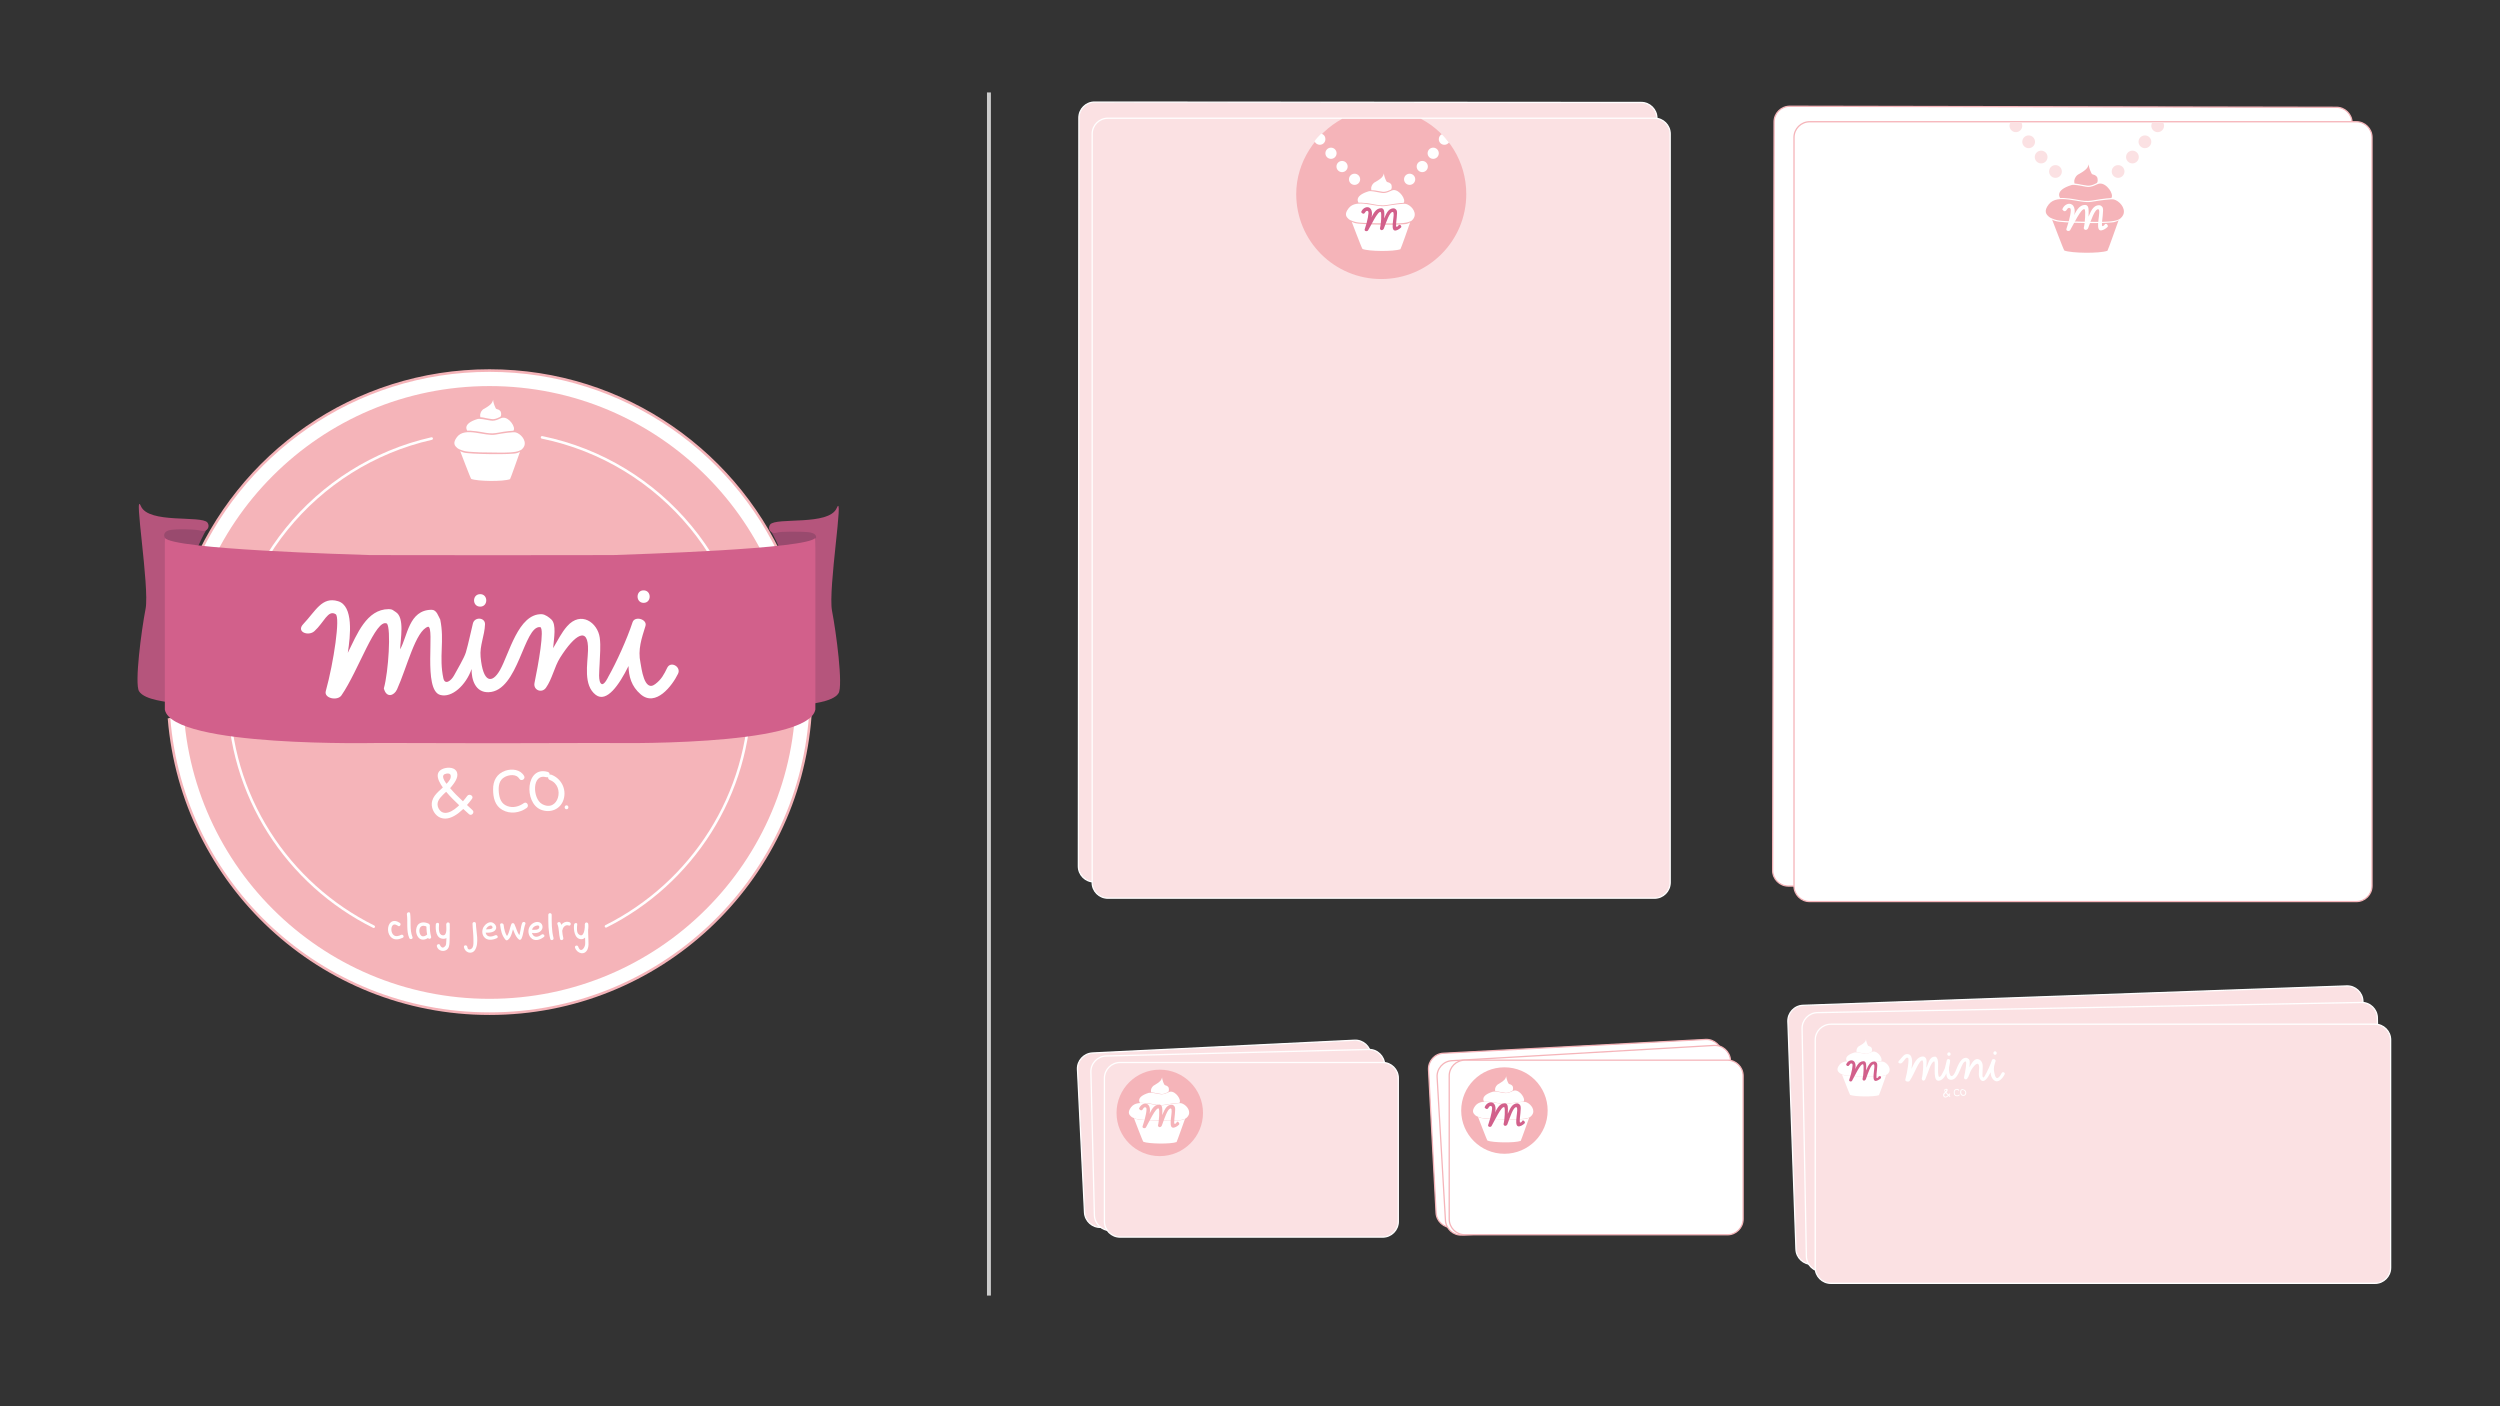 <?xml version="1.0" encoding="utf-8"?>
<!-- Generator: Adobe Illustrator 18.1.1, SVG Export Plug-In . SVG Version: 6.00 Build 0)  -->
<!DOCTYPE svg PUBLIC "-//W3C//DTD SVG 1.1//EN" "http://www.w3.org/Graphics/SVG/1.1/DTD/svg11.dtd">
<svg version="1.1" id="Layer_1" xmlns="http://www.w3.org/2000/svg" xmlns:xlink="http://www.w3.org/1999/xlink" x="0px" y="0px"
	 viewBox="0 0 1920 1080" enable-background="new 0 0 1920 1080" xml:space="preserve">
<rect x="0" y="0" width="1920" height="1080" fill="#333333" stroke="none"/>
<path fill="#FFFFFF" stroke="#F5B4B9" stroke-miterlimit="10" d="M1316.9,932.2l-201.4,10.6c-6.6,0.3-12.3-4.8-12.6-11.4l-5.8-109.9
	c-0.3-6.6,4.8-12.3,11.4-12.6l201.4-10.6c6.6-0.3,12.3,4.8,12.6,11.4l5.8,109.9C1328.6,926.2,1323.5,931.8,1316.9,932.2z"/>
<path fill="#FFFFFF" stroke="#F5B4B9" stroke-miterlimit="10" d="M1324.1,936.8l-201.3,11.7c-6.6,0.4-12.3-4.7-12.7-11.3l-6.4-109.9
	c-0.4-6.6,4.7-12.3,11.3-12.7l201.3-11.7c6.6-0.4,12.3,4.7,12.7,11.3l6.4,109.9C1335.8,930.7,1330.7,936.4,1324.1,936.8z"/>
<path fill="#FBE1E3" stroke="#FFFFFF" stroke-miterlimit="10" d="M1046.9,932.8l-201.4,9.8c-6.6,0.3-12.2-4.8-12.6-11.4l-5.4-109.9
	c-0.3-6.6,4.8-12.2,11.4-12.6l201.4-9.8c6.6-0.3,12.2,4.8,12.6,11.4l5.4,109.9C1058.6,926.9,1053.5,932.5,1046.9,932.8z"/>
<path fill="#FBE1E3" stroke="#FFFFFF" stroke-miterlimit="10" d="M1054.4,940l-201.6,5c-6.6,0.2-12.1-5.1-12.3-11.7l-2.7-110
	c-0.2-6.6,5.1-12.1,11.7-12.3l201.6-5c6.6-0.2,12.1,5.1,12.3,11.7l2.7,110C1066.3,934.3,1061,939.8,1054.4,940z"/>
<g>
	<g>
		<g>
			<path fill="#FBE1E3" stroke="#FFFFFF" stroke-miterlimit="10" d="M1809.3,956.2L1391.7,971c-6.6,0.2-12.2-5-12.4-11.6l-6.2-174.9
				c-0.2-6.6,5-12.2,11.6-12.4l417.6-14.9c6.6-0.2,12.2,5,12.4,11.6l6.2,174.9C1821.1,950.3,1815.9,955.9,1809.3,956.2z"/>
		</g>
	</g>
</g>
<g>
	<g>
		<path fill="#FBE1E3" stroke="#FFFFFF" stroke-miterlimit="10" d="M1260.1,677.6l-419.9-0.3c-6.6,0-12-5.4-12-12l0.4-574.9
			c0-6.6,5.4-12,12-12l419.9,0.3c6.6,0,12,5.4,12,12l-0.4,574.9C1272.1,672.2,1266.7,677.6,1260.1,677.6z"/>
	</g>
</g>
<g>
	<g>
		<path fill="#FBE1E3" stroke="#FFFFFF" stroke-miterlimit="10" d="M1270.7,689.8H850.8c-6.6,0-12-5.4-12-12V102.8
			c0-6.6,5.4-12,12-12h419.9c6.6,0,12,5.4,12,12v574.9C1282.7,684.4,1277.3,689.8,1270.7,689.8z"/>
	</g>
	<g>
		<path fill="#F5B4B9" d="M1126.1,149c0,36.1-29.2,65.3-65.3,65.3c-36.1,0-65.3-29.2-65.3-65.3c0-24.7,15-46.6,35.2-57.7h60.7
			C1112,102.2,1126.1,124,1126.1,149z"/>
		<g>
			<g>
				<path fill="#FFFFFF" d="M1017.9,106.9c0,2.4-1.9,4.3-4.3,4.3c-1.8,0-3.3-1.1-4-2.6c-0.2-0.5,4.8-5.9,5-5.9
					C1016.7,103.1,1017.9,104.8,1017.9,106.9z"/>
				<circle fill="#FFFFFF" cx="1022.2" cy="117.7" r="4.3"/>
			</g>
			<circle fill="#FFFFFF" cx="1030.7" cy="127.9" r="4.3"/>
			<circle fill="#FFFFFF" cx="1040.3" cy="137.7" r="4.3"/>
		</g>
		<g>
			<g>
				<path fill="#FFFFFF" d="M1105,106.9c0,2.4,1.9,4.3,4.3,4.3c1.5,0,2.7-0.7,3.5-1.8c0,0-5-6.6-5.7-6.2
					C1105.9,103.9,1105,105.3,1105,106.9z"/>
				<circle fill="#FFFFFF" cx="1100.7" cy="117.7" r="4.3"/>
			</g>
			<circle fill="#FFFFFF" cx="1092.3" cy="127.9" r="4.3"/>
			<circle fill="#FFFFFF" cx="1082.6" cy="137.7" r="4.3"/>
		</g>
		<g>
			<g>
				<path fill="#FFFFFF" d="M1040.6,171.3c0,0-1.8-0.5-2.5-1c0.1,0.1,7.6,20.2,8.3,20.9c4.7,1.9,23.8,2.1,29.1,0.2
					c0.5-0.6,6.2-16.9,7.5-20.7c-0.4,0.5-2.2,1.1-2.2,1.1C1078.1,173.1,1044.3,172.6,1040.6,171.3z"/>
				<path fill="#FFFFFF" d="M1086.2,166.6c1.6-4.5-3-9.2-6.5-10c-1.8-0.4-9.4,0.6-15.2,1.6c-8,1.4-22.8-6.1-28.8,1.8
					c-3.6,4.6-1.6,6.7,0,8.2c1.4,1.3,6,2.6,7.1,2.6c0.8,0.3,10.2,0.6,10.2,0.6c0.3,0,9.5,0.2,14.8,0.2c3.8,0,12.1,0.1,15.2-1.6
					C1083.1,170.1,1085,169.5,1086.2,166.6z"/>
				<path fill="#FFFFFF" d="M1054,156.7c1.8,0.3,5.1,1.1,8.4,1c3.1-0.1,6-0.9,8.1-1.1c3.8-0.5,4.8-0.7,7.5-0.8
					c2-2.5-3.2-10.3-7.9-9.8c-1.6,0-5.2,3-9.2,2.1c-3.9-0.8-8.3-1.6-9.7-1.2c-12,3.6-7.8,8.8-7.8,8.8c0.3,0,1.8-0.2,3.6,0.1
					C1049.3,155.9,1050.8,156,1054,156.7z"/>
				<path fill="#FFFFFF" d="M1057.3,146.5c0.5,0,4.3,0.8,4.8,0.8c1.4,0.1,3.2-0.3,5.1-1.2c0.4-0.2,0.7-0.3,0.7-0.3
					c1.3-0.4,1-3.1,0.7-3.9c-0.2-0.6-1.3-1.7-2.6-1.9c-0.2,0-0.5-0.1-0.6-0.2c-0.5-0.3-0.6-0.5-0.8-0.9c-0.3-0.7-0.5-1.2-0.8-1.8
					c-1.7-4.6-0.4-4.9-1.2-3.1c-0.5,1-0.4,2.4-6.2,5.7c-2.3,1-3,3.3-3,3.3c-0.6,1.1-0.2,2.9-0.2,3.1
					C1055.8,146.1,1057.3,146.5,1057.3,146.5z"/>
			</g>
			<path fill="#D2608B" d="M1074.3,172.7c-0.5,1.1-2,2.2-2.1,0.8c-0.2-3,1.4-10.2,0.4-12c-0.4-0.7-1.3-1.5-2.3-1.5
				c-4.6,0-6,5.2-7.2,7.8c0-1.9,0.4-5.3-0.5-6.8c-0.4-0.7-1-1.1-1.8-1.1c-4.5,0-6.3,4.7-8.2,8.4c1.1-1.1,2-6.7-0.6-8.6
				c-2.3-1.6-5.4,0.3-6.4,2.6c-0.4,0.9-0.1,0.7,0.2,1.1c0.6,0.8,1.8,1.3,2.7-0.4c0.5-0.8,1.4-1.6,2.2-0.7c0.9,0.5-0.4,7.4-2.6,13.8
				c-0.5,1.4,1.8,2,2.6,0.8c2-3.2,7.5-15.2,9.7-14.1c0.8,1,0.3,9.4-0.6,12.7c0.5,2,2.5,1.3,3,0c1.9-5,4.5-13.1,6.9-12.7
				c2.2,0.7-2.3,13.3,1.3,14.2c1.4,0.4,3.7-1,5-2.3c0.3-0.3,0.4-1-0.4-1.8C1075.2,172.6,1074.7,172.5,1074.3,172.7"/>
		</g>
	</g>
</g>
<g>
	<g>
		<path fill="#FFFFFF" stroke="#F5B4B9" stroke-width="2" stroke-miterlimit="10" d="M146.5,439.9c36.4-91,125.4-155.3,229.4-155.3
			c104.2,0,193.4,64.6,229.7,155.9"/>
		<path fill="#FFFFFF" stroke="#F5B4B9" stroke-width="2" stroke-miterlimit="10" d="M622.3,549.5c-9.2,128-116,229-246.3,229
			c-129.7,0-236-99.9-246.2-226.9"/>
	</g>
	<path fill="#F5B4B9" d="M611.2,531.8c0,130-105.3,235.3-235.3,235.3c-129.9,0-235.3-105.3-235.3-235.3
		c0-129.9,105.3-235.3,235.3-235.3C505.9,296.5,611.2,401.9,611.2,531.8z"/>
	<g>
		<path fill="#FFFFFF" d="M356,347.5c0,0-1.8-0.5-2.6-1.1c0.1,0.1,7.8,20.7,8.5,21.4c4.8,1.9,24.4,2.2,29.8,0.2
			c0.5-0.7,6.3-17.3,7.7-21.2c-0.4,0.6-2.2,1.1-2.2,1.1C394.4,349.4,359.7,348.9,356,347.5z"/>
		<path fill="#FFFFFF" d="M402.7,342.4c1.6-4.6-3.1-9.4-6.6-10.3c-1.8-0.5-9.7,0.6-15.6,1.7c-8.2,1.5-23.4-6.2-29.5,1.8
			c-3.7,4.8-1.6,6.9,0.1,8.4c1.5,1.4,6.1,2.7,7.3,2.7c0.8,0.3,10.4,0.7,10.4,0.7c0.3,0,9.7,0.2,15.1,0.2c3.9,0,12.4,0.1,15.5-1.7
			C399.4,345.9,401.4,345.4,402.7,342.4z"/>
		<path fill="#FFFFFF" d="M369.7,331.8c1.8,0.3,5.2,1.1,8.6,1c3.1-0.1,6.2-0.9,8.3-1.2c3.9-0.5,4.9-0.7,7.7-0.8
			c2.1-2.6-3.3-10.5-8.1-10c-1.7,0-5.3,3-9.4,2.2c-4-0.8-8.5-1.6-10-1.2c-12.3,3.7-7.9,9-7.9,9c0.3,0,1.9-0.2,3.7,0.1
			C364.8,331.1,366.4,331.2,369.7,331.8z"/>
		<path fill="#FFFFFF" d="M373.1,321.1c0.5,0.1,4.4,0.8,4.9,0.8c1.4,0.1,3.2-0.3,5.2-1.3c0.4-0.2,0.7-0.3,0.7-0.3
			c1.3-0.4,1.1-3.1,0.7-4c-0.2-0.6-1.3-1.8-2.7-2c-0.2,0-0.5-0.1-0.6-0.2c-0.5-0.3-0.6-0.5-0.8-1c-0.3-0.7-0.5-1.2-0.8-1.9
			c-1.7-4.7-0.4-5-1.3-3.2c-0.5,1-0.4,2.4-6.3,5.8c-2.4,1-3,3.4-3,3.4c-0.6,1.2-0.2,2.9-0.2,3.2
			C371.5,320.6,373.1,321.1,373.1,321.1z"/>
	</g>
	<path fill="none" stroke="#FFFFFF" stroke-width="2" stroke-linecap="round" stroke-miterlimit="10" d="M416.3,335.9
		c91.3,18.7,159.9,99.4,159.9,196.2c0,78.5-45.1,146.4-110.8,179.3"/>
	<path fill="none" stroke="#FFFFFF" stroke-width="2" stroke-linecap="round" stroke-miterlimit="10" d="M287,711.7
		c-66-32.8-111.4-100.8-111.4-179.5c0-95.4,66.7-175.2,155.9-195.4"/>
	<g>
		<path fill="#FFFFFF" d="M402.5,595.9c-2.9-5-9.3-5.7-14.4-4c-6.6,2.3-9.5,7.7-9.4,14.5c0,6.1,1.4,12.4,7.1,15.6
			c5.9,3.4,13.3,2.4,18.7-1.5c2.2-1.6,0.1-5.3-2.2-3.7c-3.6,2.6-8.2,3.9-12.6,2.3c-4.7-1.7-6.1-5.8-6.6-10.4
			c-0.4-4.8,0-9.7,4.8-12.1c3.3-1.7,8.8-2.2,10.9,1.4C400.2,600.5,403.9,598.3,402.5,595.9L402.5,595.9z"/>
		<path fill="#FFFFFF" d="M420.6,592.8c-16.8-4.8-18.4,23.6-5.3,29c7.3,3,15.4-0.3,17.6-8c2.3-7.9-1.9-15.9-9.4-18.8
			c-2.6-1-3.7,3.2-1.1,4.1c12,4.6,6.3,25.3-6.1,18.4c-7.4-4.1-8-23.8,3.3-20.6C422.1,597.7,423.3,593.5,420.6,592.8L420.6,592.8z"/>
		<g>
			<g>
				<path fill="#FFFFFF" d="M435.1,621.5c1.9,0,1.9-3,0-3C433.2,618.5,433.2,621.5,435.1,621.5L435.1,621.5z"/>
			</g>
		</g>
	</g>
	<path fill="#FFFFFF" d="M362.9,622.2c-5.5-5.3-11.5-10.2-16.5-16.1c-1.5-1.7-7.3-7.8-5.9-10.6c0.4-1,1.7-1.2,2.6-1.4
		c2.5-0.3,3.4,0.7,3,3.1c-0.4,2.2-3.1,4.7-4.5,6.2c-4,4-9.6,7.5-10,13.7c-0.3,4.4,2.6,9.5,6.9,11c9.1,3.3,19.3-8.2,24-14.6
		c1.6-2.2-2.1-4.4-3.7-2.2c-3.4,4.7-10.7,13.2-17,13c-2.2-0.1-3.6-1.2-4.8-3.1c-2.5-4.5,0.2-7.8,3.2-10.8c2-2.1,4.4-3.7,6.2-5.9
		c2.3-2.8,5.9-7.3,4.6-11.2c-1.3-4.1-6.8-4.2-10.2-3.1c-16.1,5.5,14.5,30.4,19.2,34.9C361.9,627.2,364.9,624.1,362.9,622.2
		L362.9,622.2z"/>
	<g>
		<path fill="#FFFFFF" d="M362.9,709.4c0.1,4.1,0.7,8.1,0.7,12.2c0,1.8,0.2,4.2-0.6,5.9c-0.8,1.7-3.8,2.9-4.1-0.3
			c-0.2-1.6-2.7-1.6-2.6,0c0.5,4.3,5.9,6.3,8.5,2.4c3.4-5.3,0.8-14.3,0.7-20.2C365.5,707.7,362.9,707.7,362.9,709.4L362.9,709.4z"/>
		<path fill="#FFFFFF" d="M373,716.3c2.5,0.1,7.2,0,8-3.2c0.5-2.1-1.3-4.1-3.2-4.7c-2.5-0.7-5.2,1.5-6.4,3.5
			c-1.3,2.3-1.4,5.3,0.2,7.5c2.4,3.3,6.8,2.6,10,1.1c1.5-0.7,0.2-2.9-1.3-2.2c-2.1,1-5.5,1.8-6.9-0.8c-1-1.9-0.3-4.4,1.2-5.7
			c1-0.9,3-1.8,3.6,0.1c0.8,2.1-4.4,1.8-5.3,1.8C371.4,713.7,371.4,716.2,373,716.3L373,716.3z"/>
		<path fill="#FFFFFF" d="M384.1,710.3c0.5,4.2,1.3,8.2,4.2,11.5c0.5,0.6,1.3,0.4,1.8,0c3.1-2.4,3.3-7.5,4.8-10.8
			c-0.7,0-1.5,0-2.2,0c1.9,3.4,2.7,8.1,5.9,10.6c0.5,0.4,1.5,0.1,1.8-0.5c1.8-3.7,1.6-7.7,3.1-11.5c0.6-1.5-1.9-2.2-2.5-0.7
			c-1.4,3.6-1.1,7.4-2.8,10.9c0.6-0.2,1.2-0.3,1.8-0.5c-2.7-2-3.5-6.8-5-9.7c-0.4-0.8-1.8-0.9-2.2,0c-1.4,3-1.7,8.2-4.4,10.3
			c0.6,0,1.2,0,1.8,0c-2.4-2.7-3-6.2-3.4-9.6C386.5,708.7,383.9,708.7,384.1,710.3L384.1,710.3z"/>
		<path fill="#FFFFFF" d="M407.7,716.4c2.9,0.5,6.9,0.5,8.5-2.6c1.1-2.1,0.2-4.7-2-5.5c-2.9-1-6.3,1.1-7.6,3.7
			c-1.3,2.6-0.9,5.9,1,8.1c2.9,3.2,7.1,1.8,10.1-0.5c1.3-1-0.5-2.8-1.8-1.8c-2,1.6-5.2,2.7-6.8,0c-1.2-2-0.8-4.7,1.1-6.1
			c0.9-0.7,4-1.9,4,0.3c0,2.5-4.2,2.2-5.7,2C406.7,713.6,406,716.1,407.7,716.4L407.7,716.4z"/>
		<path fill="#FFFFFF" d="M421.1,702.6c0,6.3-0.1,12.5,1.5,18.5c0.4,1.6,2.9,0.9,2.5-0.7c-1.5-5.9-1.4-11.8-1.4-17.9
			C423.6,700.9,421.1,700.9,421.1,702.6L421.1,702.6z"/>
		<g>
			<path fill="#FFFFFF" d="M428.1,709.7c1.4,3.6,1,7.7,2,11.4c0.4,1.6,2.9,0.9,2.5-0.7c-1-3.7-0.6-7.8-2-11.4
				C430,707.5,427.5,708.2,428.1,709.7L428.1,709.7z"/>
			<path fill="#FFFFFF" d="M432,714.1c0.4-2.2,2.5-4.2,4.8-3.3c1.5,0.6,2.2-1.9,0.7-2.5c-3.6-1.5-7.4,1.6-8,5.1
				C429.3,715,431.7,715.7,432,714.1L432,714.1z"/>
		</g>
		<path fill="#FFFFFF" d="M312.5,702.2c0.8,5.9-0.6,12.5,1.8,18.2c0.6,1.5,3.1,0.8,2.5-0.7c-2.3-5.6-1-12.3-1.8-18.2
			C314.7,699.9,312.3,700.6,312.5,702.2L312.5,702.2z"/>
		<g>
			<path fill="#FFFFFF" d="M328.9,709.2c-2.4-1-5.3-1.3-7.4,0.5c-1.6,1.5-2.1,3.9-1.9,6.1c0.3,2.1,1.2,4.2,3.1,5.3
				c2.5,1.3,5.1,0.1,7.1-1.5c1.3-1-0.5-2.8-1.8-1.8c-1.1,0.9-2.8,1.8-4.2,1c-1.1-0.7-1.6-2.2-1.7-3.4c-0.1-1.3,0.1-2.8,1.1-3.7
				c1.4-1.2,3.4-0.6,4.9,0.1C329.8,712.4,330.4,709.9,328.9,709.2L328.9,709.2z"/>
			<path fill="#FFFFFF" d="M327.5,710.9c0,3.1,0.2,6.2,1.1,9.2c0.5,1.6,2.9,0.9,2.5-0.7c-0.8-2.8-1-5.6-1-8.5
				C330.1,709.2,327.5,709.2,327.5,710.9L327.5,710.9z"/>
		</g>
		<path fill="#FFFFFF" d="M334.7,710c-0.3,4.2,0.1,10.8,5.7,11c5.8,0.2,5-7.5,5-11.3c0-1.7-2.6-1.7-2.6,0c0,3.4,0.2,6.8,0.1,10.2
			c0,1.2-0.1,2.4-0.2,3.6c0,0.8-0.1,1.6-0.3,2.4c-1.6,2.4-3.1,2.5-4.4,0.1c-0.3-1.6-2.8-0.9-2.5,0.7c0.8,3.8,6.1,5,8.5,1.8
			c1.3-1.7,1.2-4.2,1.3-6.2c0.2-4.2,0.1-8.4,0-12.6c-0.9,0-1.7,0-2.6,0c0,2.4,1,9.2-2.8,8.6c-3.4-0.5-2.9-5.8-2.7-8.3
			C337.4,708.3,334.8,708.3,334.7,710L334.7,710z"/>
		<path fill="#FFFFFF" d="M307.1,708.8c-2.1-1.4-4.8-2.3-6.9-0.5c-1.7,1.4-2.3,3.8-2.2,6c0.1,2.3,1.1,4.7,3.1,6.1
			c2.5,1.8,5.6,1,8.2-0.2c1.5-0.7,0.2-3-1.3-2.2c-1.6,0.8-3.8,1.5-5.5,0.3c-1.2-0.9-1.8-2.5-1.9-3.9c-0.1-1.3,0.1-2.9,1.1-3.9
			c1.3-1.1,3-0.1,4.2,0.7C307.1,711.9,308.4,709.7,307.1,708.8L307.1,708.8z"/>
		<path fill="#FFFFFF" d="M440.9,710.1c-0.5,3.7,0.2,10.9,5.3,11.2c5.1,0.3,6-8.1,5.6-11.6c-0.2-1.6-2.5-1.7-2.6,0
			c-0.1,4.2,0.1,8.3,0.2,12.5c0,1,0.1,1.9,0,3c-0.2,2.8-3.5,7.2-5.3,1.9c-0.5-1.6-3-0.9-2.5,0.7c1.5,4.5,7.5,6.4,9.7,1.1
			c0.9-2.2,0.7-4.7,0.6-7c-0.2-4-0.3-8.1-0.2-12.1c-0.9,0-1.7,0-2.6,0c0.3,2.1-0.4,11.7-4.9,7.5c-1.5-1.4-1.1-5.3-0.9-7.2
			C443.7,708.5,441.1,708.5,440.9,710.1L440.9,710.1z"/>
	</g>
	<path fill="#994A6E" d="M637.9,406.6c2.7,8.3-7.5,39.3-7.5,39.3l-25.6-3.7c1.6-4.1-8-26.9-13-34.8C591,406.1,634,408,637.9,406.6z"
		/>
	<path fill="#994A6E" d="M112.9,405.1c-2.7,8.3,7.5,39.3,7.5,39.3l25.6-3.7c-1.6-4,7.7-26.2,12.8-34.4
		C159.7,404.8,116.8,406.5,112.9,405.1z"/>
	<path fill="#B5557C" d="M626.2,414.5c0,0,3.2-4.8-5.4-5.8c-4.4-0.5-22.1-0.7-24.3,0.4c-4,1.3-7.6-2.5-5-6.3
		c4.6-5.7,45.2,1.2,51.1-12.6c5.9-13.9-6.8,62.4-3.6,78.9c3.2,16.5,8.6,57.5,5,63.3c-4.5,7.2-23.6,7.9-23.2,8.9"/>
	<path fill="#B5557C" d="M126.6,413c0,0-2.5-4.1,3.4-5.8c4.3-1.2,22.1-0.7,24.3,0.4c4,1.3,7.6-2.5,5-6.3
		c-4.6-5.7-45.2,1.2-51.1-12.6c-5.9-13.9,6.8,62.4,3.6,78.9c-3.2,16.5-8.6,57.5-5,63.3c4.5,7.2,23.6,7.9,23.2,8.9"/>
	<path fill="#D2608B" d="M470.9,426.3l-92,0.1l-94.7-0.1c-14.9-0.5-152.5-4.4-157.6-13.3v132c5.7,29.3,164,25.6,164,25.6l88.3,0.2
		l85.8-0.2c0,0,156,3.5,161.5-25.7V413C621.2,421.8,485.3,425.7,470.9,426.3z"/>
	<g>
		<path fill="#FFFFFF" d="M512.4,512.9c-2.4,5-4.5,9-9.2,12.5c-8.6,6.6-10.6-13-11.3-16.3c-2.2-10.3,0.9-18.9,3.8-28.3
			c1.7-5.2-8.2-8.1-9.9-2.9c-4.2,12.8-12.4,30.9-18.7,42c0,0-2.8,6.1-4.9,5.5c-3.2-1.3-1.8-11.1-1.7-15.5c0.2-6.9,1-13.4,0.1-20.2
			c-1.6-11.5-14.4-20.9-25.1-8.7c-4.3,4.9-7,10.6-10.7,16.8c0.7-8.1,2.6-18.2-1.3-22c-1.8-1.7-4.8-4-7.5-4.1
			c-18-0.5-25,30.6-32,42.9c-6.2,10.9-13.1,9.8-14.9-10.2c-0.8-8.5,3.1-16.3,3.4-24.9c0.2-5.4-8-6-9.3-0.7
			c-1.9,7.7-3.2,14.5-5.4,22.2c-1.3,4.4-6.9,13.6-9,17.6c-2.3,4.3-7.1,7.8-8.3,2.3c-3.5-16.3,1-28.8-2.4-45.1
			c-1.5-2.6-2.7-7.5-6.6-7.5c-17.6,0.1-18.5,20.4-24.2,30.4c0.2-7.6,3.7-24.4-3.4-28.7c-2.2-1.3-2.3-2.2-5.4-2.2
			c-17,0.1-24.3,19.3-31.4,33.6c2.1-13.2,4.5-36.2-7.5-39.7c-12.4-3.7-17.2,7.6-26.7,17.6c-5.7,6,4,9.6,8.6,5.4
			c7.4-6.7,10.4-16.7,16.3-13c3.6,2.1-1.4,36.7-7.6,59.1c-1.5,5.5,8.9,7.7,12,3.3c13.2-19.1,26.4-59.6,35-55.2
			c3.2,4,1.2,36.9-2.4,49.8c2,7.7,7.9,5.6,10.1,0.8c7.6-16.7,14.3-45.3,23.9-48.2c5.4,0.2-4.2,48.7,9.3,52.4
			c8.9,2.5,19.7-7.4,24.1-19.9c-0.2,8.1,2.9,18.2,13.1,17.8c23-0.8,26.9-51.3,39.6-50c3.5,1.3-1.5,28.8-4.4,42.9
			c-1.1,5.5,5.6,8.2,8.8,3.7c4.8-6.8,6.4-15.9,10.8-23c11.5-18.3,22-24.6,21.5-5.7c-0.3,10.4-3.8,26.8,6,34.2
			c8.3,6.2,17.9-7.6,25.1-22.2c0.2,8,2.2,15.6,9.3,21.7c11.6,10.1,24.3-6.6,28.7-15.7C523.4,512.2,515.1,507.3,512.4,512.9z"/>
		<path fill="#FFFFFF" d="M368.8,465.9c6.2,0,6.2-9.6,0-9.6C362.5,456.3,362.5,465.9,368.8,465.9z"/>
		<path fill="#FFFFFF" d="M494.3,463c6.2,0,6.2-9.6,0-9.6C488.1,453.3,488.1,463,494.3,463z"/>
	</g>
</g>
<path fill="#FBE1E3" stroke="#FFFFFF" stroke-miterlimit="10" d="M1061.9,950.1H860.2c-6.6,0-12-5.4-12-12V828c0-6.6,5.4-12,12-12
	h201.7c6.6,0,12,5.4,12,12v110.1C1073.9,944.7,1068.5,950.1,1061.9,950.1z"/>
<circle fill="#F5B4B9" cx="890.7" cy="854.7" r="33.2"/>
<g>
	<path fill="#FFFFFF" d="M873,859.5c0,0-1.5-0.4-2.2-0.9c0.1,0.1,6.7,17.8,7.3,18.3c4.1,1.6,20.9,1.9,25.5,0.2
		c0.4-0.6,5.4-14.8,6.6-18.1c-0.3,0.5-1.9,1-1.9,1C905.9,861.1,876.3,860.7,873,859.5z"/>
	<path fill="#FFFFFF" d="M913,856.1c1.4-3.9-2.6-8-5.7-8.8c-1.6-0.4-8.3,0.5-13.3,1.4c-7.1,1.3-20-5.3-25.3,1.6
		c-3.1,4.1-1.4,5.9,0,7.2c1.3,1.2,5.2,2.3,6.3,2.3c0.7,0.2,8.9,0.6,8.9,0.6c0.2,0,8.3,0.2,13,0.2c3.3,0,10.6,0.1,13.3-1.4
		C910.2,859.1,911.9,858.6,913,856.1z"/>
	<path fill="#FFFFFF" d="M884.8,847.8c1.5,0.3,4.4,1,7.3,0.9c2.7-0.1,5.3-0.8,7.1-1c3.4-0.4,4.2-0.6,6.6-0.7c1.8-2.2-2.8-9-6.9-8.6
		c-1.4,0-4.5,2.6-8.1,1.9c-3.5-0.7-7.2-1.4-8.5-1c-10.5,3.2-6.8,7.7-6.8,7.7c0.2,0,1.6-0.1,3.2,0.1
		C880.6,847.2,881.9,847.3,884.8,847.8z"/>
	<path fill="#FFFFFF" d="M887.7,839.5c0.4,0,3.7,0.7,4.2,0.7c1.2,0.1,2.8-0.2,4.4-1.1c0.4-0.2,0.6-0.3,0.6-0.3
		c1.1-0.3,0.9-2.7,0.6-3.5c-0.2-0.5-1.1-1.5-2.3-1.7c-0.2,0-0.4-0.1-0.5-0.2c-0.4-0.2-0.5-0.5-0.7-0.8c-0.3-0.6-0.5-1.1-0.7-1.6
		c-1.4-4-0.4-4.3-1.1-2.7c-0.4,0.9-0.4,2.1-5.4,5c-2,0.9-2.6,2.9-2.6,2.9c-0.5,1-0.2,2.5-0.2,2.7
		C886.3,839.1,887.7,839.5,887.7,839.5z"/>
</g>
<path fill="#F5B4B9" d="M903.9,861.6c-0.5,1.2-2,2.3-2.1,0.8c-0.2-3.1,1.4-10.5,0.4-12.4c-0.4-0.7-1.3-1.6-2.3-1.6
	c-4.6,0-6,5.4-7.3,8c0-2,0.4-5.5-0.5-7c-0.4-0.7-1-1.1-1.8-1.1c-4.5,0-6.4,4.9-8.2,8.7c1.1-1.1,2-6.9-0.6-8.8
	c-2.3-1.7-5.5,0.3-6.5,2.7c-0.4,0.9-0.1,0.7,0.2,1.1c0.6,0.8,1.8,1.3,2.7-0.5c0.5-0.9,1.4-1.6,2.3-0.8c1,0.6-0.4,7.7-2.7,14.3
	c-0.5,1.4,1.9,2,2.6,0.8c2-3.3,7.6-15.7,9.8-14.5c0.8,1,0.3,9.8-0.6,13.1c0.5,2,2.5,1.3,3,0c1.9-5.2,4.5-13.5,6.9-13.1
	c2.2,0.7-2.3,13.7,1.3,14.7c1.4,0.4,3.8-1,5-2.3c0.3-0.3,0.4-1-0.4-1.8C904.9,861.5,904.4,861.3,903.9,861.6"/>
<g>
	<g>
		<path fill="#FFFFFF" stroke="#F5B4B9" stroke-miterlimit="10" d="M1326.7,948.3H1125c-6.6,0-12-5.4-12-12V826.2
			c0-6.6,5.4-12,12-12h201.7c6.6,0,12,5.4,12,12v110.1C1338.7,942.9,1333.3,948.3,1326.7,948.3z"/>
		<circle fill="#F5B4B9" cx="1155.4" cy="852.9" r="33.2"/>
	</g>
	<g>
		<path fill="#FFFFFF" d="M1137.3,858.6c0,0-1.5-0.4-2.2-0.9c0.1,0.1,6.7,17.8,7.3,18.3c4.1,1.6,20.9,1.9,25.5,0.2
			c0.4-0.6,5.4-14.8,6.6-18.1c-0.3,0.5-1.9,1-1.9,1C1170.2,860.2,1140.6,859.7,1137.3,858.6z"/>
		<path fill="#FFFFFF" d="M1177.3,855.1c1.4-3.9-2.6-8-5.7-8.8c-1.6-0.4-8.3,0.5-13.3,1.4c-7.1,1.3-20-5.3-25.3,1.6
			c-3.1,4.1-1.4,5.9,0,7.2c1.3,1.2,5.2,2.3,6.3,2.3c0.7,0.2,8.9,0.6,8.9,0.6c0.2,0,8.3,0.2,13,0.2c3.3,0,10.6,0.1,13.3-1.4
			C1174.5,858.1,1176.2,857.6,1177.3,855.1z"/>
		<path fill="#FFFFFF" d="M1149.1,846.9c1.5,0.3,4.4,1,7.3,0.9c2.7-0.1,5.3-0.8,7.1-1c3.4-0.4,4.2-0.6,6.6-0.7
			c1.8-2.2-2.8-9-6.9-8.6c-1.4,0-4.5,2.6-8.1,1.9c-3.5-0.7-7.2-1.4-8.5-1c-10.5,3.2-6.8,7.7-6.8,7.7c0.2,0,1.6-0.1,3.2,0.1
			C1144.9,846.3,1146.2,846.3,1149.1,846.9z"/>
		<path fill="#FFFFFF" d="M1152,838.6c0.4,0,3.7,0.7,4.2,0.7c1.2,0.1,2.8-0.2,4.4-1.1c0.4-0.2,0.6-0.3,0.6-0.3
			c1.1-0.3,0.9-2.7,0.6-3.5c-0.2-0.5-1.1-1.5-2.3-1.7c-0.2,0-0.4-0.1-0.5-0.2c-0.4-0.2-0.5-0.5-0.7-0.8c-0.3-0.6-0.5-1.1-0.7-1.6
			c-1.4-4-0.4-4.3-1.1-2.7c-0.4,0.9-0.4,2.1-5.4,5c-2,0.9-2.6,2.9-2.6,2.9c-0.5,1-0.2,2.5-0.2,2.7
			C1150.6,838.2,1152,838.6,1152,838.6z"/>
	</g>
	<path fill="#D2608B" d="M1169.3,860.6c-0.5,1.2-2,2.3-2.1,0.8c-0.2-3.1,1.4-10.5,0.4-12.4c-0.4-0.7-1.3-1.6-2.3-1.6
		c-4.6,0-6,5.4-7.3,8c0-2,0.4-5.5-0.5-7c-0.4-0.7-1-1.1-1.8-1.1c-4.5,0-6.4,4.9-8.2,8.7c1.1-1.1,2-6.9-0.6-8.8
		c-2.3-1.7-5.5,0.3-6.5,2.7c-0.4,0.9-0.1,0.7,0.2,1.1c0.6,0.8,1.8,1.3,2.7-0.5c0.5-0.9,1.4-1.6,2.3-0.8c1,0.6-0.4,7.7-2.7,14.3
		c-0.5,1.4,1.9,2,2.6,0.8c2-3.3,7.6-15.7,9.8-14.5c0.8,1,0.3,9.8-0.6,13.1c0.5,2,2.5,1.3,3,0c1.9-5.2,4.5-13.5,6.9-13.1
		c2.2,0.7-2.3,13.7,1.3,14.7c1.4,0.4,3.8-1,5-2.3c0.3-0.3,0.4-1-0.4-1.8C1170.2,860.6,1169.7,860.4,1169.3,860.6"/>
</g>
<g>
	<g>
		<g>
			<path fill="#FBE1E3" stroke="#FFFFFF" stroke-miterlimit="10" d="M1817.3,968.8l-417.8,7.8c-6.6,0.1-12.1-5.2-12.2-11.8
				l-3.3-174.9c-0.1-6.6,5.2-12.1,11.8-12.2l417.8-7.8c6.6-0.1,12.1,5.2,12.2,11.8l3.3,174.9
				C1829.2,963.1,1823.9,968.6,1817.3,968.8z"/>
		</g>
	</g>
</g>
<g>
	<path fill="#FBE1E3" stroke="#FFFFFF" stroke-miterlimit="10" d="M1824,985.6h-417.9c-6.6,0-12-5.4-12-12v-175c0-6.6,5.4-12,12-12
		H1824c6.6,0,12,5.4,12,12v175C1836,980.2,1830.6,985.6,1824,985.6z"/>
</g>
<g>
	<g>
		<path fill="#FFFFFF" d="M1416.5,825.9c0,0-1.3-0.3-1.9-0.8c0.1,0,5.8,15.3,6.3,15.8c3.6,1.4,18.1,1.6,22.1,0.2
			c0.4-0.5,4.7-12.8,5.7-15.7c-0.3,0.4-1.6,0.8-1.6,0.8C1444.9,827.3,1419.3,826.9,1416.5,825.9z"/>
		<path fill="#FFFFFF" d="M1451,822.9c1.2-3.4-2.3-7-4.9-7.6c-1.4-0.3-7.2,0.4-11.5,1.2c-6.1,1.1-17.3-4.6-21.9,1.3
			c-2.7,3.5-1.2,5.1,0,6.2c1.1,1,4.5,2,5.4,2c0.6,0.2,7.7,0.5,7.7,0.5c0.2,0,7.2,0.2,11.2,0.2c2.9,0,9.2,0.1,11.5-1.2
			C1448.6,825.5,1450.1,825.1,1451,822.9z"/>
		<path fill="#FFFFFF" d="M1426.6,815.8c1.3,0.2,3.8,0.8,6.3,0.7c2.3-0.1,4.6-0.7,6.1-0.9c2.9-0.4,3.6-0.5,5.7-0.6
			c1.6-1.9-2.4-7.8-6-7.4c-1.2,0-3.9,2.2-7,1.6c-3-0.6-6.3-1.2-7.4-0.9c-9.1,2.7-5.9,6.7-5.9,6.7c0.2,0,1.4-0.1,2.7,0.1
			C1423,815.2,1424.2,815.3,1426.6,815.8z"/>
		<path fill="#FFFFFF" d="M1429.1,808.6c0.4,0,3.2,0.6,3.6,0.6c1.1,0.1,2.4-0.2,3.8-0.9c0.3-0.2,0.5-0.3,0.5-0.3
			c1-0.3,0.8-2.3,0.5-3c-0.2-0.5-0.9-1.3-2-1.5c-0.1,0-0.3-0.1-0.5-0.2c-0.4-0.2-0.5-0.4-0.6-0.7c-0.2-0.5-0.4-0.9-0.6-1.4
			c-1.3-3.5-0.3-3.7-0.9-2.3c-0.3,0.8-0.3,1.8-4.7,4.3c-1.8,0.7-2.2,2.5-2.2,2.5c-0.4,0.9-0.1,2.2-0.2,2.4
			C1428,808.2,1429.1,808.6,1429.1,808.6z"/>
	</g>
	<path fill="#D2608B" d="M1443,826.6c-0.5,1-1.8,2-1.9,0.7c-0.2-2.7,1.2-9.1,0.4-10.7c-0.3-0.6-1.1-1.4-2-1.4c-4,0-5.2,4.7-6.3,6.9
		c0-1.7,0.3-4.7-0.4-6.1c-0.3-0.6-0.9-1-1.6-1c-3.9,0-5.5,4.2-7.1,7.5c1-1,1.8-5.9-0.5-7.6c-2-1.5-4.7,0.2-5.6,2.3
		c-0.3,0.8-0.1,0.6,0.1,0.9c0.5,0.7,1.5,1.1,2.4-0.4c0.4-0.7,1.2-1.4,2-0.7c0.8,0.5-0.3,6.6-2.3,12.3c-0.4,1.2,1.6,1.8,2.2,0.7
		c1.7-2.9,6.5-13.6,8.5-12.6c0.7,0.9,0.3,8.4-0.5,11.4c0.5,1.8,2.2,1.1,2.6,0c1.6-4.5,3.9-11.7,6-11.4c1.9,0.6-2,11.8,1.1,12.7
		c1.2,0.3,3.2-0.9,4.4-2c0.2-0.2,0.3-0.9-0.3-1.6C1443.9,826.5,1443.4,826.4,1443,826.6"/>
</g>
<g>
	<g>
		<path fill="#FFFFFF" d="M1537.3,824.1c-0.7,1.4-1.3,2.5-2.6,3.5c-2.4,1.8-3-3.7-3.2-4.6c-0.6-2.9,0.2-5.3,1.1-8
			c0.5-1.5-2.3-2.3-2.8-0.8c-1.2,3.6-3.5,8.7-5.3,11.8c0,0-0.8,1.7-1.4,1.5c-0.9-0.4-0.5-3.1-0.5-4.4c0-1.9,0.3-3.8,0-5.7
			c-0.5-3.2-4.1-5.9-7.1-2.4c-1.2,1.4-2,3-3,4.7c0.2-2.3,0.7-5.1-0.4-6.2c-0.5-0.5-1.4-1.1-2.1-1.1c-5.1-0.1-7,8.6-9,12.1
			c-1.8,3.1-3.7,2.8-4.2-2.9c-0.2-2.4,0.9-4.6,0.9-7c0-1.5-2.3-1.7-2.6-0.2c-0.5,2.2-0.9,4.1-1.5,6.2c-0.4,1.2-1.9,3.8-2.5,5
			c-0.6,1.2-2,2.2-2.3,0.7c-1-4.6,0.3-8.1-0.7-12.7c-0.4-0.7-0.8-2.1-1.9-2.1c-4.9,0-5.2,5.8-6.8,8.6c0-2.1,1-6.9-1-8.1
			c-0.6-0.4-0.6-0.6-1.5-0.6c-4.8,0-6.9,5.4-8.9,9.5c0.6-3.7,1.3-10.2-2.1-11.2c-3.5-1-4.8,2.2-7.5,5c-1.6,1.7,1.1,2.7,2.4,1.5
			c2.1-1.9,2.9-4.7,4.6-3.7c1,0.6-0.4,10.3-2.1,16.6c-0.4,1.5,2.5,2.2,3.4,0.9c3.7-5.4,7.4-16.8,9.9-15.5c0.9,1.1,0.3,10.4-0.7,14
			c0.6,2.2,2.2,1.6,2.8,0.2c2.1-4.7,4-12.8,6.7-13.6c1.5,0.1-1.2,13.7,2.6,14.8c2.5,0.7,5.5-2.1,6.8-5.6c-0.1,2.3,0.8,5.1,3.7,5
			c6.5-0.2,7.6-14.4,11.2-14.1c1,0.4-0.4,8.1-1.3,12.1c-0.3,1.5,1.6,2.3,2.5,1c1.4-1.9,1.8-4.5,3-6.5c3.2-5.2,6.2-6.9,6.1-1.6
			c-0.1,2.9-1.1,7.5,1.7,9.6c2.3,1.8,5-2.1,7.1-6.3c0.1,2.3,0.6,4.4,2.6,6.1c3.3,2.8,6.9-1.9,8.1-4.4
			C1540.4,823.9,1538.1,822.6,1537.3,824.1z"/>
		<path fill="#FFFFFF" d="M1496.8,810.9c1.7,0,1.7-2.7,0-2.7C1495.1,808.2,1495.1,810.9,1496.8,810.9z"/>
		<path fill="#FFFFFF" d="M1532.2,810.1c1.7,0,1.7-2.7,0-2.7C1530.5,807.4,1530.5,810.1,1532.2,810.1z"/>
	</g>
	<g>
		<path fill="#FFFFFF" d="M1504.6,837.1c-0.5-0.9-1.6-1-2.5-0.7c-1.2,0.4-1.6,1.3-1.6,2.5c0,1.1,0.2,2.2,1.2,2.7
			c1,0.6,2.3,0.4,3.2-0.3c0.4-0.3,0-0.9-0.4-0.6c-0.6,0.5-1.4,0.7-2.2,0.4c-0.8-0.3-1.1-1-1.1-1.8c-0.1-0.8,0-1.7,0.8-2.1
			c0.6-0.3,1.5-0.4,1.9,0.3C1504.2,837.9,1504.9,837.5,1504.6,837.1L1504.6,837.1z"/>
		<path fill="#FFFFFF" d="M1507.8,836.5c-2.9-0.8-3.2,4.1-0.9,5c1.3,0.5,2.7-0.1,3.1-1.4c0.4-1.4-0.3-2.8-1.6-3.3
			c-0.4-0.2-0.6,0.5-0.2,0.7c2.1,0.8,1.1,4.4-1.1,3.2c-1.3-0.7-1.4-4.1,0.6-3.6C1508,837.4,1508.2,836.7,1507.8,836.5L1507.8,836.5z
			"/>
	</g>
	<path fill="#FFFFFF" d="M1497.7,841.7c-1-0.9-2-1.8-2.9-2.8c-0.3-0.3-1.3-1.3-1-1.8c0.1-0.2,0.3-0.2,0.5-0.2
		c0.4-0.1,0.6,0.1,0.5,0.5c-0.1,0.4-0.5,0.8-0.8,1.1c-0.7,0.7-1.7,1.3-1.7,2.4c-0.1,0.8,0.5,1.7,1.2,1.9c1.6,0.6,3.4-1.4,4.2-2.5
		c0.3-0.4-0.4-0.8-0.6-0.4c-0.6,0.8-1.9,2.3-3,2.3c-0.4,0-0.6-0.2-0.8-0.5c-0.4-0.8,0-1.4,0.6-1.9c0.4-0.4,0.8-0.6,1.1-1
		c0.4-0.5,1-1.3,0.8-2c-0.2-0.7-1.2-0.7-1.8-0.5c-2.8,1,2.5,5.3,3.3,6.1C1497.5,842.5,1498.1,842,1497.7,841.7L1497.7,841.7z"/>
</g>
<g>
	<g>
		<path fill="#FFFFFF" stroke="#F5B4B9" stroke-miterlimit="10" d="M1793.3,681.3l-419.9-0.8c-6.6,0-12-5.4-12-12l1.1-574.9
			c0-6.6,5.4-12,12-12l419.9,0.8c6.6,0,12,5.4,12,12l-1.1,574.9C1805.3,675.9,1799.9,681.3,1793.3,681.3z"/>
	</g>
</g>
<g>
	<g>
		<path fill="#FFFFFF" stroke="#F5B4B9" stroke-miterlimit="10" d="M1809.7,692.4h-419.9c-6.6,0-12-5.4-12-12V105.5
			c0-6.6,5.4-12,12-12h419.9c6.6,0,12,5.4,12,12v574.9C1821.7,687,1816.3,692.4,1809.7,692.4z"/>
	</g>
	<g>
		<g>
			<g>
				<g>
					<path fill="#FBE1E3" d="M1553.1,96.6c0,2.7-2.2,4.9-4.9,4.9c-2.7,0-4.9-2.2-4.9-4.9c0-0.9,0.2-1.7,0.7-2.4l8.4-0.2
						C1552.8,94.8,1553.1,95.7,1553.1,96.6z"/>
					<circle fill="#FBE1E3" cx="1558" cy="108.9" r="4.9"/>
				</g>
				<circle fill="#FBE1E3" cx="1567.6" cy="120.6" r="4.9"/>
				<circle fill="#FBE1E3" cx="1578.6" cy="131.7" r="4.9"/>
			</g>
			<g>
				<g>
					<path fill="#FBE1E3" d="M1652.2,96.6c0,2.7,2.2,4.9,4.9,4.9c2.7,0,4.9-2.2,4.9-4.9c0-1-0.3-2-0.9-2.8l-8.1,0.1
						C1652.5,94.7,1652.2,95.6,1652.2,96.6z"/>
					<circle fill="#FBE1E3" cx="1647.3" cy="108.9" r="4.9"/>
				</g>
				<circle fill="#FBE1E3" cx="1637.7" cy="120.6" r="4.9"/>
				<circle fill="#FBE1E3" cx="1626.7" cy="131.7" r="4.9"/>
			</g>
		</g>
		<g>
			<g>
				<path fill="#F5B4B9" d="M1578.9,169.8c0,0-2-0.5-2.9-1.2c0.1,0.1,8.7,23,9.4,23.8c5.4,2.1,27.1,2.4,33.1,0.2
					c0.6-0.7,7-19.2,8.6-23.5c-0.5,0.6-2.5,1.2-2.5,1.2C1621.6,172,1583.1,171.4,1578.9,169.8z"/>
				<path fill="#F5B4B9" d="M1630.8,164.6c1.8-5.1-3.4-10.4-7.3-11.4c-2-0.5-10.7,0.7-17.3,1.8c-9.2,1.6-25.9-6.9-32.8,2
					c-4.1,5.3-1.8,7.7,0.1,9.4c1.6,1.5,6.8,3,8.1,3c0.9,0.3,11.6,0.7,11.6,0.7c0.3,0,10.8,0.3,16.8,0.3c4.3,0,13.8,0.1,17.3-1.9
					C1627.2,168.5,1629.4,167.8,1630.8,164.6z"/>
				<path fill="#F5B4B9" d="M1594.2,153.2c2,0.3,5.8,1.3,9.5,1.1c3.5-0.2,6.9-1,9.2-1.3c4.4-0.5,5.5-0.8,8.6-0.9
					c2.3-2.8-3.6-11.7-9-11.1c-1.9,0-5.9,3.4-10.5,2.4c-4.5-0.9-9.4-1.8-11-1.3c-13.6,4.1-8.8,10-8.8,10c0.3,0,2.1-0.2,4.1,0.1
					C1588.8,152.4,1590.5,152.5,1594.2,153.2z"/>
				<path fill="#F5B4B9" d="M1597.9,141.7c0.6,0.1,4.8,0.9,5.4,0.9c1.6,0.1,3.6-0.3,5.8-1.4c0.5-0.2,0.8-0.4,0.8-0.4
					c1.5-0.4,1.2-3.5,0.8-4.5c-0.3-0.7-1.4-1.9-3-2.2c-0.2,0-0.5-0.1-0.7-0.2c-0.5-0.3-0.7-0.6-0.9-1.1c-0.3-0.8-0.6-1.4-0.9-2.1
					c-1.9-5.2-0.5-5.5-1.4-3.5c-0.5,1.1-0.5,2.7-7,6.4c-2.6,1.1-3.4,3.8-3.4,3.8c-0.7,1.3-0.2,3.3-0.2,3.5
					C1596.2,141.2,1597.9,141.7,1597.9,141.7z"/>
			</g>
			<path fill="#FFFFFF" d="M1616.7,172c-0.6,1.3-2.3,2.5-2.4,0.9c-0.2-3.4,1.6-11.6,0.5-13.6c-0.4-0.7-1.4-1.7-2.6-1.7
				c-5.2,0-6.8,5.9-8.2,8.8c0-2.2,0.4-6-0.5-7.7c-0.4-0.8-1.1-1.3-2.1-1.3c-5.1,0-7.2,5.4-9.3,9.5c1.3-1.2,2.3-7.6-0.7-9.7
				c-2.6-1.9-6.2,0.3-7.3,3c-0.4,1-0.1,0.8,0.2,1.2c0.7,0.9,2,1.4,3.1-0.5c0.5-1,1.6-1.8,2.6-0.8c1.1,0.6-0.4,8.4-3,15.7
				c-0.5,1.6,2.1,2.2,2.9,0.9c2.3-3.7,8.5-17.3,11.1-16c0.9,1.1,0.3,10.7-0.7,14.5c0.6,2.2,2.9,1.4,3.4,0c2.1-5.7,5.1-14.9,7.8-14.5
				c2.5,0.8-2.6,15.1,1.4,16.2c1.6,0.4,4.2-1.1,5.7-2.6c0.3-0.3,0.4-1.2-0.4-2C1617.8,171.9,1617.2,171.8,1616.7,172"/>
		</g>
	</g>
</g>
<line fill="none" stroke="#CCCCCC" stroke-width="3" stroke-miterlimit="10" x1="759.5" y1="71" x2="759.5" y2="995"/>
</svg>

